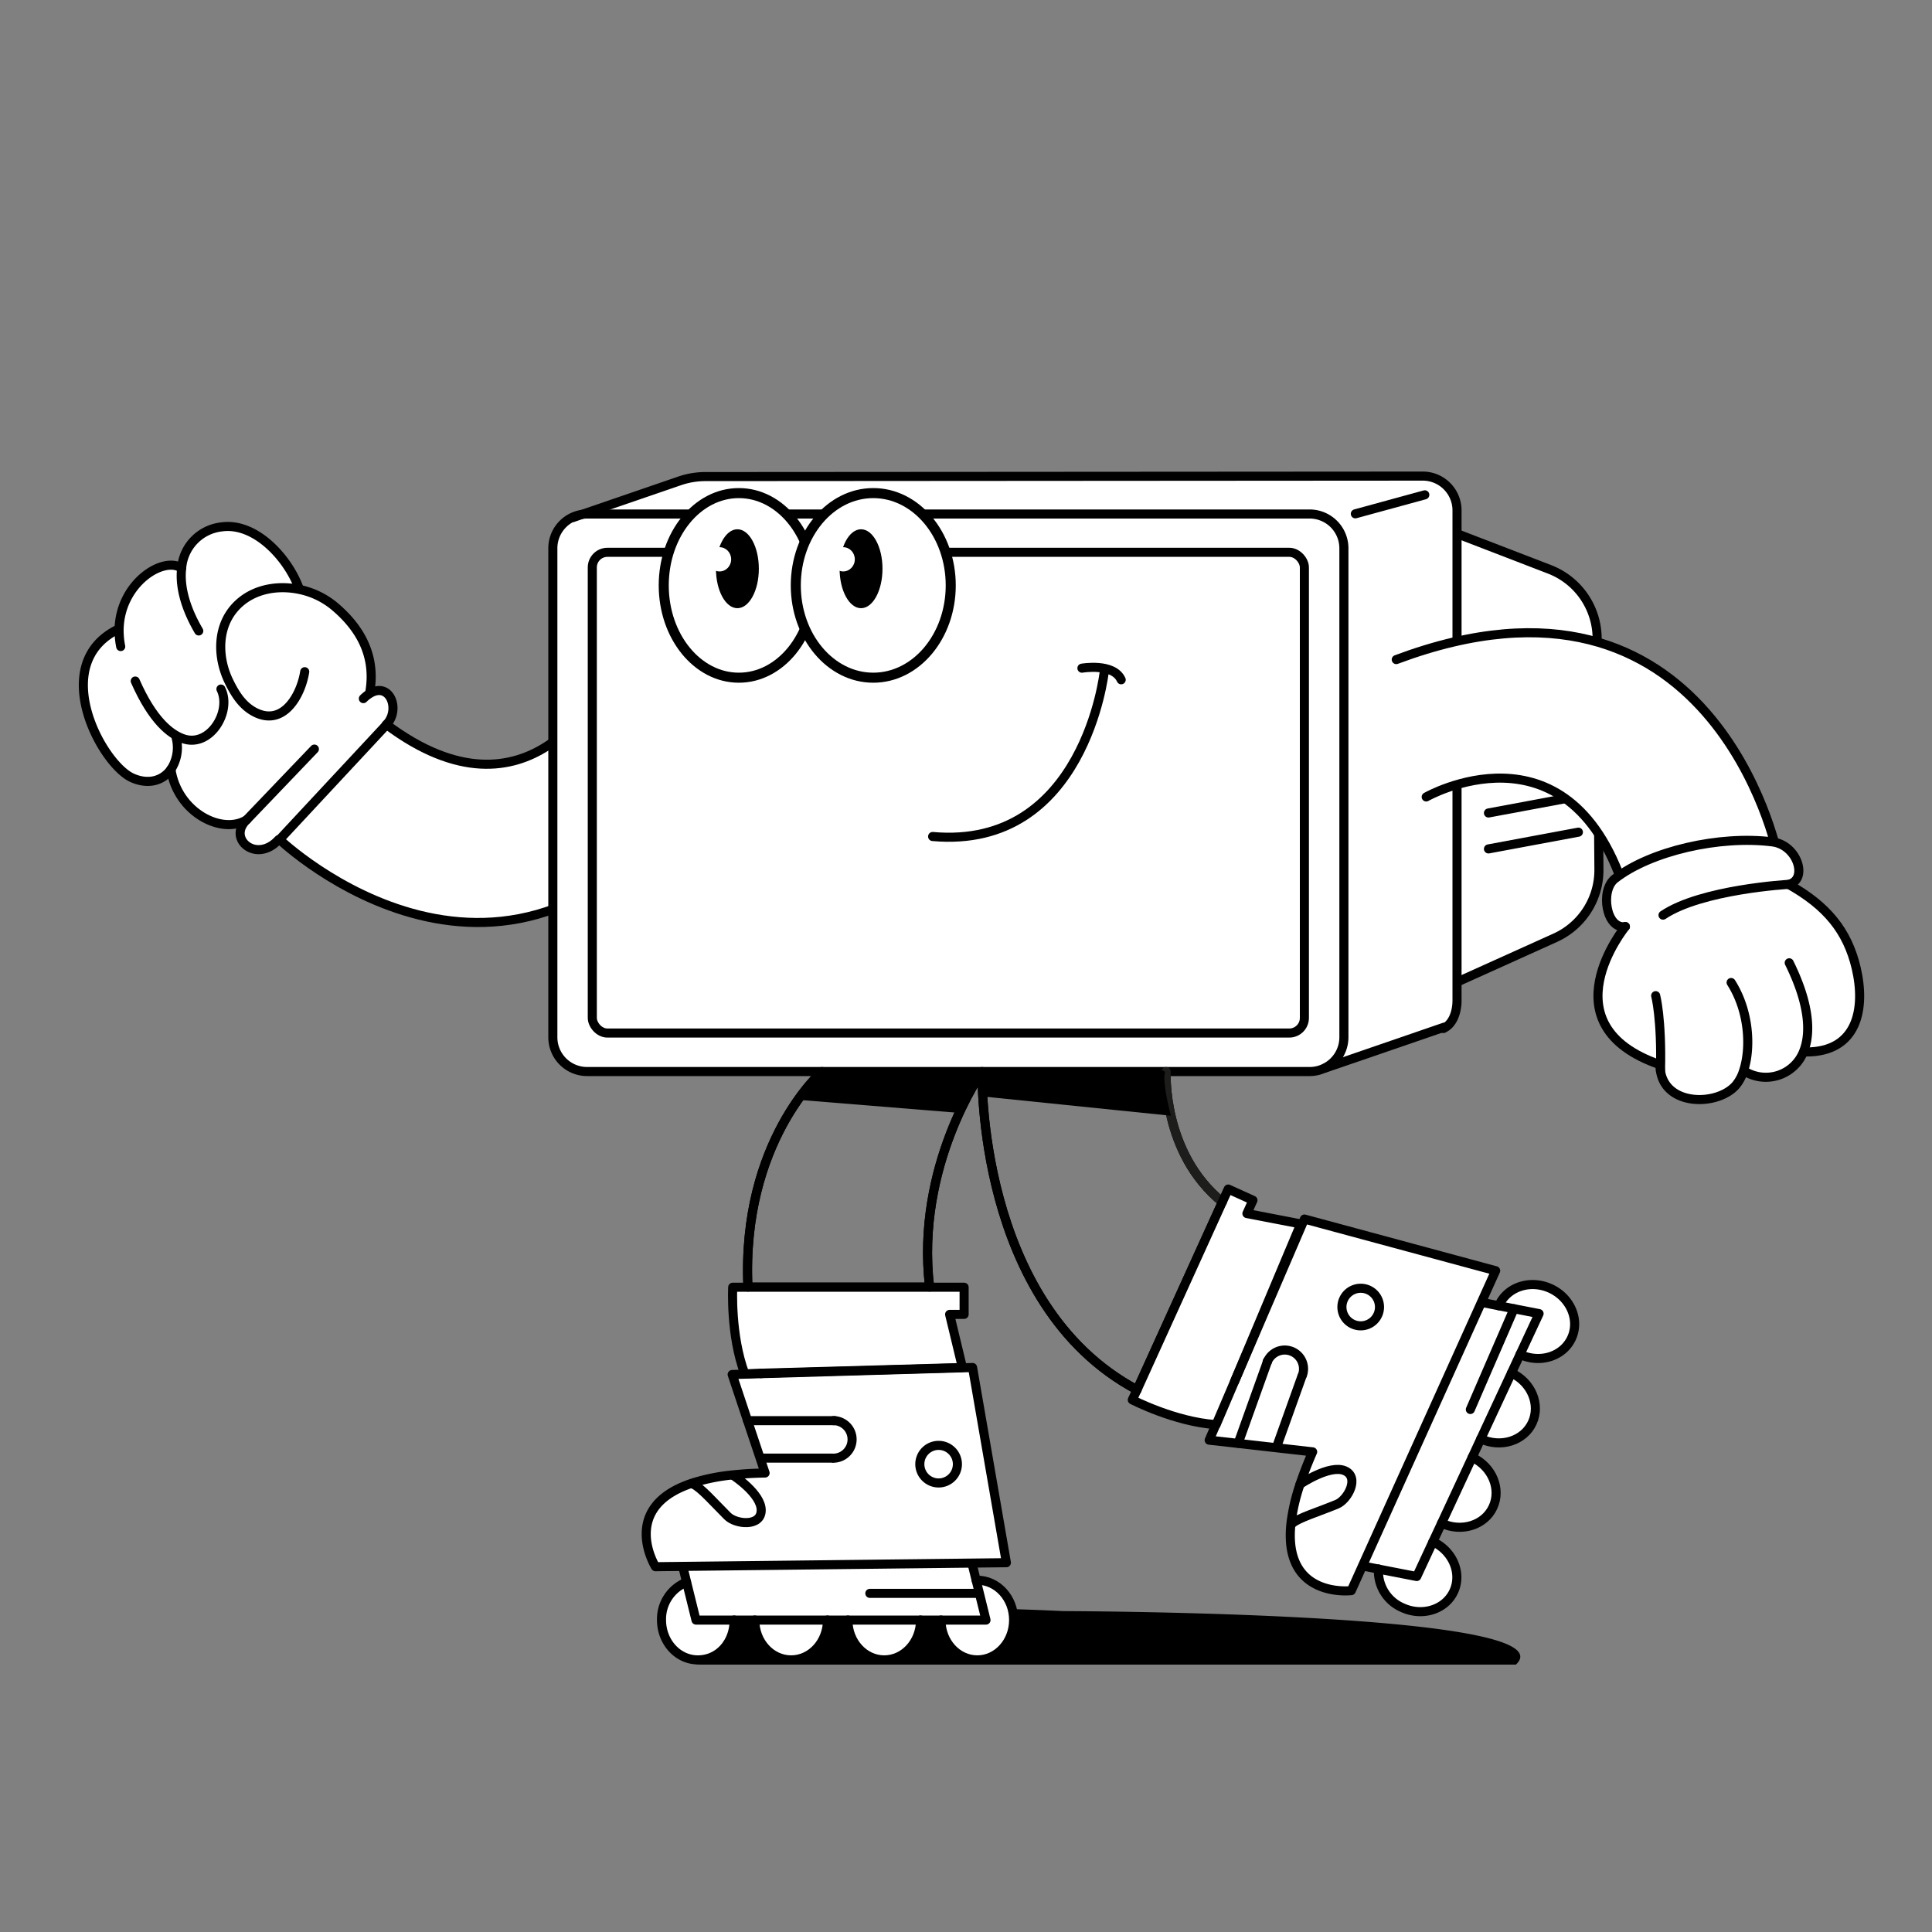 <svg id="Layer_1" data-name="Layer 1" xmlns="http://www.w3.org/2000/svg" viewBox="0 0 400 400"><rect x="0" y="0" width="400" height="400" fill="#808080" stroke="none"/><defs><style>.cls-1,.cls-5{fill:#fff;}.cls-2,.cls-3,.cls-4{fill:none;stroke-linecap:round;stroke-width:1.88px;}.cls-2,.cls-3,.cls-5{stroke:#000;}.cls-2,.cls-5{stroke-miterlimit:10;}.cls-3,.cls-4{stroke-linejoin:round;}.cls-4{stroke:#1d1d1b;}.cls-5{stroke-width:2.08px;}</style></defs><title>Desk_Dudes7</title><path d="M220.05,333.56c-6.73-.32-13.12-.53-18.87-.59-62.12-.62-65.47-1.5-61.59,7.83a6.23,6.23,0,0,0,5.75,3.84H313.85C324.77,334.42,233.91,333.62,220.05,333.56Z"/><path class="cls-1" d="M124.31,142.09,145.59,162c-39.95,57.5-87.71,11.87-87.71,11.87L80,150.07,80,150C109.79,172.35,124.31,142.09,124.31,142.09Z"/><path class="cls-1" d="M76.74,143.48c4-2.25,6.19,3.42,3.3,6.5l-.08.09L57.88,173.82h-.19c-4.64,5.07-10.75-.24-6.6-4.11-5.07,3.2-14.35-1.4-15.71-10.45-1.6,2.3-4.56,3.3-8,1.79-6.37-2.81-17.63-23.65-2.89-30.81h.15c.22-9.57,8.93-15.3,12.65-12.74.57-4.81,4.07-7.78,8.54-8.42,7-1,13.74,6.43,16,12.61l-.07.33a16.59,16.59,0,0,1,7.4,3.45c4.65,3.9,8.75,9.59,7.38,17.72Z"/><path class="cls-2" d="M28,141c3.64,8.27,7.29,10.94,9.74,11.88,5.62,2.16,10.34-5.56,8-10.22"/><path class="cls-2" d="M37.59,117.63c-3.72-2.56-12.71,3.05-12.93,12.62a16.9,16.9,0,0,0,.33,3.61"/><path class="cls-2" d="M24.51,130.25c-14.74,7.16-3.48,28,2.89,30.81,3.42,1.51,6.38.51,8-1.79a8.22,8.22,0,0,0,1-6.8"/><path class="cls-2" d="M80,150.07,57.88,173.82s47.76,45.63,87.71-11.87"/><path class="cls-2" d="M124.31,142.09S109.79,172.35,80,150"/><path class="cls-2" d="M76.58,143.2c1.37-8.13-2.73-13.82-7.38-17.72A16.59,16.59,0,0,0,61.8,122c-4.67-.92-9.74.06-13.06,3.67-3.88,4.22-3.72,10.52-1.36,15.37,1.3,2.67,2.86,5.22,5.65,6.54,5.71,2.71,9.29-3.64,10.06-8.51"/><path class="cls-2" d="M75.23,144.64a7.28,7.28,0,0,1,1.51-1.16c4-2.25,6.19,3.42,3.3,6.5l-.08.09"/><path class="cls-2" d="M51.09,169.72c-4.15,3.87,2,9.18,6.6,4.11"/><path class="cls-2" d="M61.87,121.7c-2.28-6.18-9-13.61-16-12.61a9.31,9.31,0,0,0-8.26,8.54c-.42,3.51.58,7.94,3.54,13"/><path class="cls-2" d="M35.38,159.27c1.36,9,10.64,13.65,15.71,10.45l14-14.63"/><path class="cls-3" d="M154.85,266.47h37.61c-3-25.1,10.87-44.62,10.87-44.62H170.2S153.48,236.33,154.85,266.47Z"/><path class="cls-3" d="M241.44,221.85H203.33s-1.2,48.19,32.1,65.91l17.65-38.88C240.54,238.69,241.44,221.85,241.44,221.85Z"/><path class="cls-1" d="M252.43,293.43,255.6,286,251.84,295h-.09Z"/><path class="cls-1" d="M120.72,106.43a7.38,7.38,0,0,1,.82,0H271.15a7.09,7.09,0,0,1,7.09,7.08V214.76a7.08,7.08,0,0,1-4,6.36,7,7,0,0,1-3.12.73H121.54a7.09,7.09,0,0,1-7.08-7.09V113.47A7.09,7.09,0,0,1,120.72,106.43ZM270.06,210.76V117.47a3.12,3.12,0,0,0-3.12-3.12H125.76a3.13,3.13,0,0,0-3.13,3.12v93.29a3.13,3.13,0,0,0,3.13,3.12H266.94A3.12,3.12,0,0,0,270.06,210.76Z"/><polygon class="cls-1" points="313.46 270.96 310.31 270.34 307.48 269.79 282.16 324.22 285.4 324.86 293.32 326.4 296.67 319.2 298.46 315.37 304.8 301.73 306.58 297.9 312.93 284.26 314.71 280.43 318.65 271.97 313.46 270.96"/><path class="cls-1" d="M258.16,251.29l1.25-2.75-5.12-2.32-1.21,2.66-17.65,38.88-1,2.1s8.76,4.54,17.27,5.13l.68-1.56L255.6,286l12.79-30.41.92-2.18Z"/><path class="cls-1" d="M154.85,266.47H151.7s-.52,9.92,2.5,17.93l3.37-.09,39.36-1.11,2.33-.07-2.65-11h3v-5.62H154.85Z"/><path class="cls-1" d="M321.06,266.79c-4.13-1.92-8.9-.43-10.65,3.34a2,2,0,0,0-.1.21l3.15.62,5.19,1-3.94,8.45c4.13,1.93,8.9.43,10.65-3.34S325.19,268.71,321.06,266.79Z"/><path class="cls-1" d="M296.67,319.2l-3.35,7.2-7.92-1.54a8.21,8.21,0,0,0,4.93,8c4.13,1.92,8.89.43,10.65-3.34S300.8,321.13,296.67,319.2Z"/><path class="cls-1" d="M202.34,327.17h-.24l.65,2.62,1.39,5.63h-9.32c0,4.55,3.36,8.24,7.52,8.24s7.52-3.69,7.52-8.24S206.49,327.17,202.34,327.17Z"/><path class="cls-1" d="M183.07,343.66c4.15,0,7.52-3.69,7.52-8.24h-15C175.55,340,178.91,343.66,183.07,343.66Z"/><path class="cls-1" d="M312.93,284.26l-6.35,13.64c4.13,1.92,8.9.42,10.66-3.34S317.06,286.18,312.93,284.26Z"/><path class="cls-1" d="M142.16,327.58a8.23,8.23,0,0,0-5.16,7.84c0,4.55,3.37,8.24,7.52,8.24,4.39,0,7.52-3.69,7.52-8.24H144.1Z"/><path class="cls-1" d="M163.79,343.66c4.16,0,7.53-3.69,7.53-8.24h-15C156.27,340,159.64,343.66,163.79,343.66Z"/><path class="cls-1" d="M304.8,301.73l-6.34,13.64c4.13,1.92,8.9.43,10.65-3.34S308.93,303.65,304.8,301.73Z"/><polygon class="cls-1" points="202.75 329.79 202.1 327.17 201.41 324.37 141.37 324.37 142.16 327.58 144.1 335.42 152.04 335.42 156.27 335.42 171.32 335.42 175.54 335.42 190.59 335.42 194.81 335.42 204.14 335.42 202.75 329.79"/><path class="cls-1" d="M331.08,180A15.39,15.39,0,0,1,322,194.15l-20.21,9.12h-.16V110.63H302l18.77,7.23a15.39,15.39,0,0,1,9.9,14.26Z"/><path class="cls-1" d="M299,212.68l-24.67,8.48,0,0a7.08,7.08,0,0,0,4-6.36V113.47a7.09,7.09,0,0,0-7.09-7.08H121.54a7.38,7.38,0,0,0-.82,0l20-6.87a16.38,16.38,0,0,1,5.33-.89l148.51-.1a7.1,7.1,0,0,1,7.1,7.1V207.14c0,2.17-.73,4.71-2.64,5.7Z"/><rect class="cls-1" x="122.63" y="114.35" width="147.43" height="99.53" rx="3.13" ry="3.13"/><path class="cls-1" d="M151.89,305.54s5.76,3.75,5.71,7.18-5.28,2.9-7,1.15c-2.78-2.78-5.5-5.88-7-6.54l-.1-.3a41.39,41.39,0,0,1,8.36-1.65Z"/><path class="cls-1" d="M281.72,266.72a3.89,3.89,0,1,1-3.88,3.88A3.89,3.89,0,0,1,281.72,266.72Z"/><path class="cls-1" d="M194.33,299.25a3.89,3.89,0,1,1-3.89,3.89A3.89,3.89,0,0,1,194.33,299.25Z"/><path class="cls-1" d="M172.8,294.13a3.89,3.89,0,0,1-.22,7.78l-.23,0H157.6l-.21.07-2.62-7.83Z"/><path class="cls-1" d="M276.79,311.43c-3.63,1.5-8,2.85-9.19,3.94l-.31,0a40.07,40.07,0,0,1,1.88-8.05c.14-.09,6.15-4.14,9.27-2.79S279.08,310.49,276.79,311.43Z"/><path class="cls-1" d="M267.32,279.69a3.9,3.9,0,0,1,2.35,5l-.1.21-5.18,14.47,0,.41-8-.91v0l6.07-16.95v0A3.88,3.88,0,0,1,267.32,279.69Z"/><path class="cls-1" d="M157.59,284.4l-6,.18,3.19,9.55h18a3.89,3.89,0,0,1-.22,7.78l-.23,0H157.6l-.21.07,1,3c-2.4,0-4.57.17-6.54.38l0,.16s5.76,3.75,5.71,7.18-5.28,2.9-7,1.15c-2.78-2.78-5.5-5.88-7-6.54l-.1-.3c-15.5,5-7.8,17.34-7.8,17.34l72.65-.83-7-40.41ZM194.33,307a3.89,3.89,0,1,1,3.89-3.89A3.89,3.89,0,0,1,194.33,307Z"/><path class="cls-1" d="M270.07,252.43,255.61,286,251.84,295h-.09l-1.37,3.19,6,.67v0l6.07-16.95v0a3.89,3.89,0,0,1,7.24,2.83l-.1.21-5.18,14.47,0,.41,7.42.84c-1.07,2.43-1.93,4.65-2.6,6.68.14-.09,6.15-4.14,9.27-2.79s.64,6-1.65,6.94c-3.63,1.5-8,2.85-9.19,3.94l-.31,0c-1.76,15.77,12.48,14,12.48,14l29.89-66.23Zm11.65,22.06a3.89,3.89,0,1,1,3.89-3.89A3.89,3.89,0,0,1,281.72,274.49Z"/><rect class="cls-2" x="122.63" y="114.35" width="147.43" height="99.53" rx="3.13" ry="3.13"/><path class="cls-2" d="M274.27,221.12a7,7,0,0,1-3.12.73H121.54a7.09,7.09,0,0,1-7.08-7.09V113.47a7.09,7.09,0,0,1,6.26-7,7.37,7.37,0,0,1,.82-.05H271.15a7.1,7.1,0,0,1,7.09,7.09V214.76A7.08,7.08,0,0,1,274.27,221.12Z"/><path class="cls-2" d="M118.61,107.16l2.11-.73,20-6.87a16.38,16.38,0,0,1,5.33-.89l148.51-.1a7.1,7.1,0,0,1,7.1,7.1V207.14c0,2.17-.73,4.71-2.64,5.7l-.18.1"/><polyline class="cls-2" points="274.29 221.16 298.96 212.68 298.98 212.68"/><path class="cls-2" d="M302,110.63l18.77,7.23a15.39,15.39,0,0,1,9.9,14.26l.37,47.87A15.39,15.39,0,0,1,322,194.15l-20.21,9.12"/><line class="cls-2" x1="326.79" y1="142.53" x2="308.17" y2="146"/><line class="cls-2" x1="326.79" y1="149.97" x2="308.17" y2="153.44"/><line class="cls-2" x1="326.79" y1="157.41" x2="308.17" y2="160.88"/><line class="cls-2" x1="326.79" y1="164.85" x2="308.17" y2="168.32"/><line class="cls-2" x1="326.79" y1="172.29" x2="308.17" y2="175.76"/><path class="cls-3" d="M157.57,284.31s0,.06,0,.09"/><path class="cls-3" d="M170.2,221.85s-16.72,14.48-15.35,44.62"/><path class="cls-4" d="M241.44,221.85s-.9,16.84,11.64,27"/><path class="cls-3" d="M192.47,266.47c-3-25.1,10.86-44.62,10.86-44.62s-1.2,48.19,32.1,65.9"/><path class="cls-3" d="M152,335.41c0,4.56-3.13,8.25-7.52,8.25-4.15,0-7.52-3.69-7.52-8.25a8.22,8.22,0,0,1,5.17-7.83"/><path class="cls-3" d="M171.32,335.41c0,4.56-3.37,8.25-7.53,8.25s-7.52-3.69-7.52-8.25"/><path class="cls-3" d="M190.59,335.41c0,4.56-3.37,8.25-7.52,8.25s-7.52-3.69-7.52-8.25"/><path class="cls-3" d="M202.1,327.17h.24c4.15,0,7.52,3.69,7.52,8.24s-3.37,8.25-7.52,8.25-7.52-3.69-7.52-8.25"/><polyline class="cls-3" points="141.37 324.37 142.16 327.58 144.1 335.42 152.04 335.42 156.27 335.42 171.32 335.42 175.55 335.42 190.59 335.42 194.82 335.42 204.14 335.42 202.75 329.79 202.1 327.17 201.41 324.37"/><path class="cls-3" d="M157.59,284.4l43.77-1.27,7,40.41-72.65.83S128,312,143.51,307h0a41.28,41.28,0,0,1,8.35-1.65c2-.21,4.14-.34,6.54-.38l-1-3-2.62-7.83-3.19-9.56Z"/><path class="cls-3" d="M296.67,319.2c4.13,1.92,6.06,6.54,4.31,10.3s-6.52,5.26-10.65,3.34a8.21,8.21,0,0,1-4.93-8"/><path class="cls-3" d="M304.8,301.73c4.13,1.92,6.06,6.53,4.31,10.3s-6.52,5.26-10.65,3.34"/><path class="cls-3" d="M312.93,284.26c4.13,1.92,6.06,6.53,4.31,10.3s-6.53,5.26-10.66,3.34"/><path class="cls-3" d="M310.31,270.34a2,2,0,0,1,.1-.21c1.75-3.77,6.52-5.26,10.65-3.34s6.06,6.53,4.3,10.29-6.52,5.27-10.65,3.34"/><polyline class="cls-3" points="282.16 324.22 285.4 324.86 293.32 326.4 296.67 319.2 298.46 315.37 304.8 301.73 306.58 297.9 312.93 284.26 314.71 280.42 318.65 271.97 313.46 270.96 310.31 270.34 307.49 269.79"/><path class="cls-3" d="M255.61,286l14.46-33.61,39.59,10.7-29.89,66.23s-14.24,1.74-12.48-14a40.07,40.07,0,0,1,1.88-8.05c.67-2,1.53-4.25,2.6-6.68l-7.42-.84-8-.91-6-.67,1.37-3.19"/><path class="cls-3" d="M157.57,284.31l39.36-1.11,2.33-.07-2.65-11h3v-5.62H151.7s-.52,9.92,2.5,17.93Z"/><path class="cls-3" d="M255.61,286l12.78-30.41.92-2.19-11.15-2.15,1.25-2.75-5.12-2.32-1.21,2.66-17.65,38.87-1,2.11s8.76,4.54,17.27,5.13h.09Z"/><polyline class="cls-3" points="180.09 329.89 188.65 329.89 196.75 329.89 202.34 329.89"/><path class="cls-2" d="M198.22,303.14a3.89,3.89,0,1,1-3.89-3.89A3.89,3.89,0,0,1,198.22,303.14Z"/><path class="cls-2" d="M285.61,270.6a3.89,3.89,0,1,1-3.89-3.88A3.89,3.89,0,0,1,285.61,270.6Z"/><path class="cls-2" d="M172.58,294.13h.22a3.89,3.89,0,0,1-.22,7.77"/><line class="cls-2" x1="154.77" y1="294.13" x2="172.8" y2="294.13"/><line class="cls-2" x1="157.6" y1="301.89" x2="172.35" y2="301.89"/><path class="cls-2" d="M262.43,281.84a3.89,3.89,0,0,1,7.24,2.83"/><path class="cls-2" d="M262.35,282a1.34,1.34,0,0,1,.07-.18"/><polyline class="cls-2" points="256.35 298.81 262.42 281.86 262.43 281.84"/><line class="cls-2" x1="264.39" y1="299.35" x2="269.57" y2="284.88"/><path class="cls-2" d="M151.89,305.53s5.77,3.76,5.71,7.19-5.28,2.9-7,1.15c-2.78-2.78-5.5-5.88-7-6.54"/><path class="cls-3" d="M269.16,307.29h0c.14-.09,6.15-4.14,9.27-2.79s.64,6-1.65,6.94c-3.63,1.5-8,2.85-9.19,3.94"/><polyline class="cls-2" points="313.46 270.96 310.86 276.96 308.02 283.5 304.42 291.82"/><line class="cls-2" x1="280.61" y1="106.38" x2="294.99" y2="102.45"/><ellipse class="cls-5" cx="152.97" cy="121.2" rx="15.55" ry="19.11"/><ellipse cx="152.67" cy="117.75" rx="4.44" ry="8.17"/><ellipse class="cls-1" cx="148.98" cy="115.8" rx="2.4" ry="2.51"/><path class="cls-2" d="M228.62,139.1s-4.06,36.9-35.53,34.09"/><path class="cls-2" d="M224,138.34s6.52-1.15,8.13,2.4"/><path class="cls-1" d="M368,176.73l-31.79,7C324.44,148.4,295.28,165,295.28,165l-6.2-28.43C354.65,112,368,176.73,368,176.73Z"/><path class="cls-2" d="M295.28,165s29.16-16.61,40.89,18.71l31.79-7s-13.31-64.7-78.88-40.15"/><path class="cls-1" d="M373.41,217.63a8.39,8.39,0,0,1-12.21,4.18l-.23-.08a8.7,8.7,0,0,1-1.63,3c-3.81,4.25-14.43,4.3-15.55-3a7.83,7.83,0,0,1-.1-1.31c-23.86-8.21-7.17-28.59-7.17-28.59-3.94.66-5.32-7.47-2.16-9.92,7.36-5.72,21.62-9,32.59-7.62,5.28.66,7.43,7.88,3.36,8.8,7.93,4.45,12.18,9.63,14,17.35,2,8.58.13,17.35-10.36,17.35Z"/><path class="cls-2" d="M370.31,183.1c7.93,4.45,12.18,9.63,14,17.35,2,8.58.13,17.35-10.36,17.35"/><path class="cls-2" d="M370.44,199.34c4.19,8.48,4.51,14.46,3,18.29a8.39,8.39,0,0,1-12.21,4.18"/><path class="cls-2" d="M343.69,220.43a7.83,7.83,0,0,0,.1,1.31c1.12,7.31,11.74,7.26,15.55,3a8.7,8.7,0,0,0,1.63-3c1.57-4.67,1.25-12.32-2.56-18.32"/><path class="cls-2" d="M343.69,220.43c-23.86-8.21-7.17-28.59-7.17-28.59"/><path class="cls-2" d="M336.52,191.84c-3.94.66-5.32-7.47-2.16-9.92,7.36-5.72,21.62-9,32.59-7.62,5.28.66,7.43,7.88,3.36,8.8,0,0-18,1-26,6.37"/><path class="cls-2" d="M342.79,206.14s1.27,4.76,1,15.6"/><ellipse class="cls-5" cx="180.8" cy="121.2" rx="16.04" ry="19.11"/><ellipse cx="178.27" cy="117.75" rx="4.44" ry="8.17"/><ellipse class="cls-1" cx="174.58" cy="115.8" rx="2.4" ry="2.51"/><path d="M203.38,227l39.05,4s-1.86-6.84-1.23-8.93-37.72-.21-37.72-.21Z"/><path d="M165.35,227.71l33.34,2.71s2.71-6.46,3.33-8.55H170.14Z"/></svg>